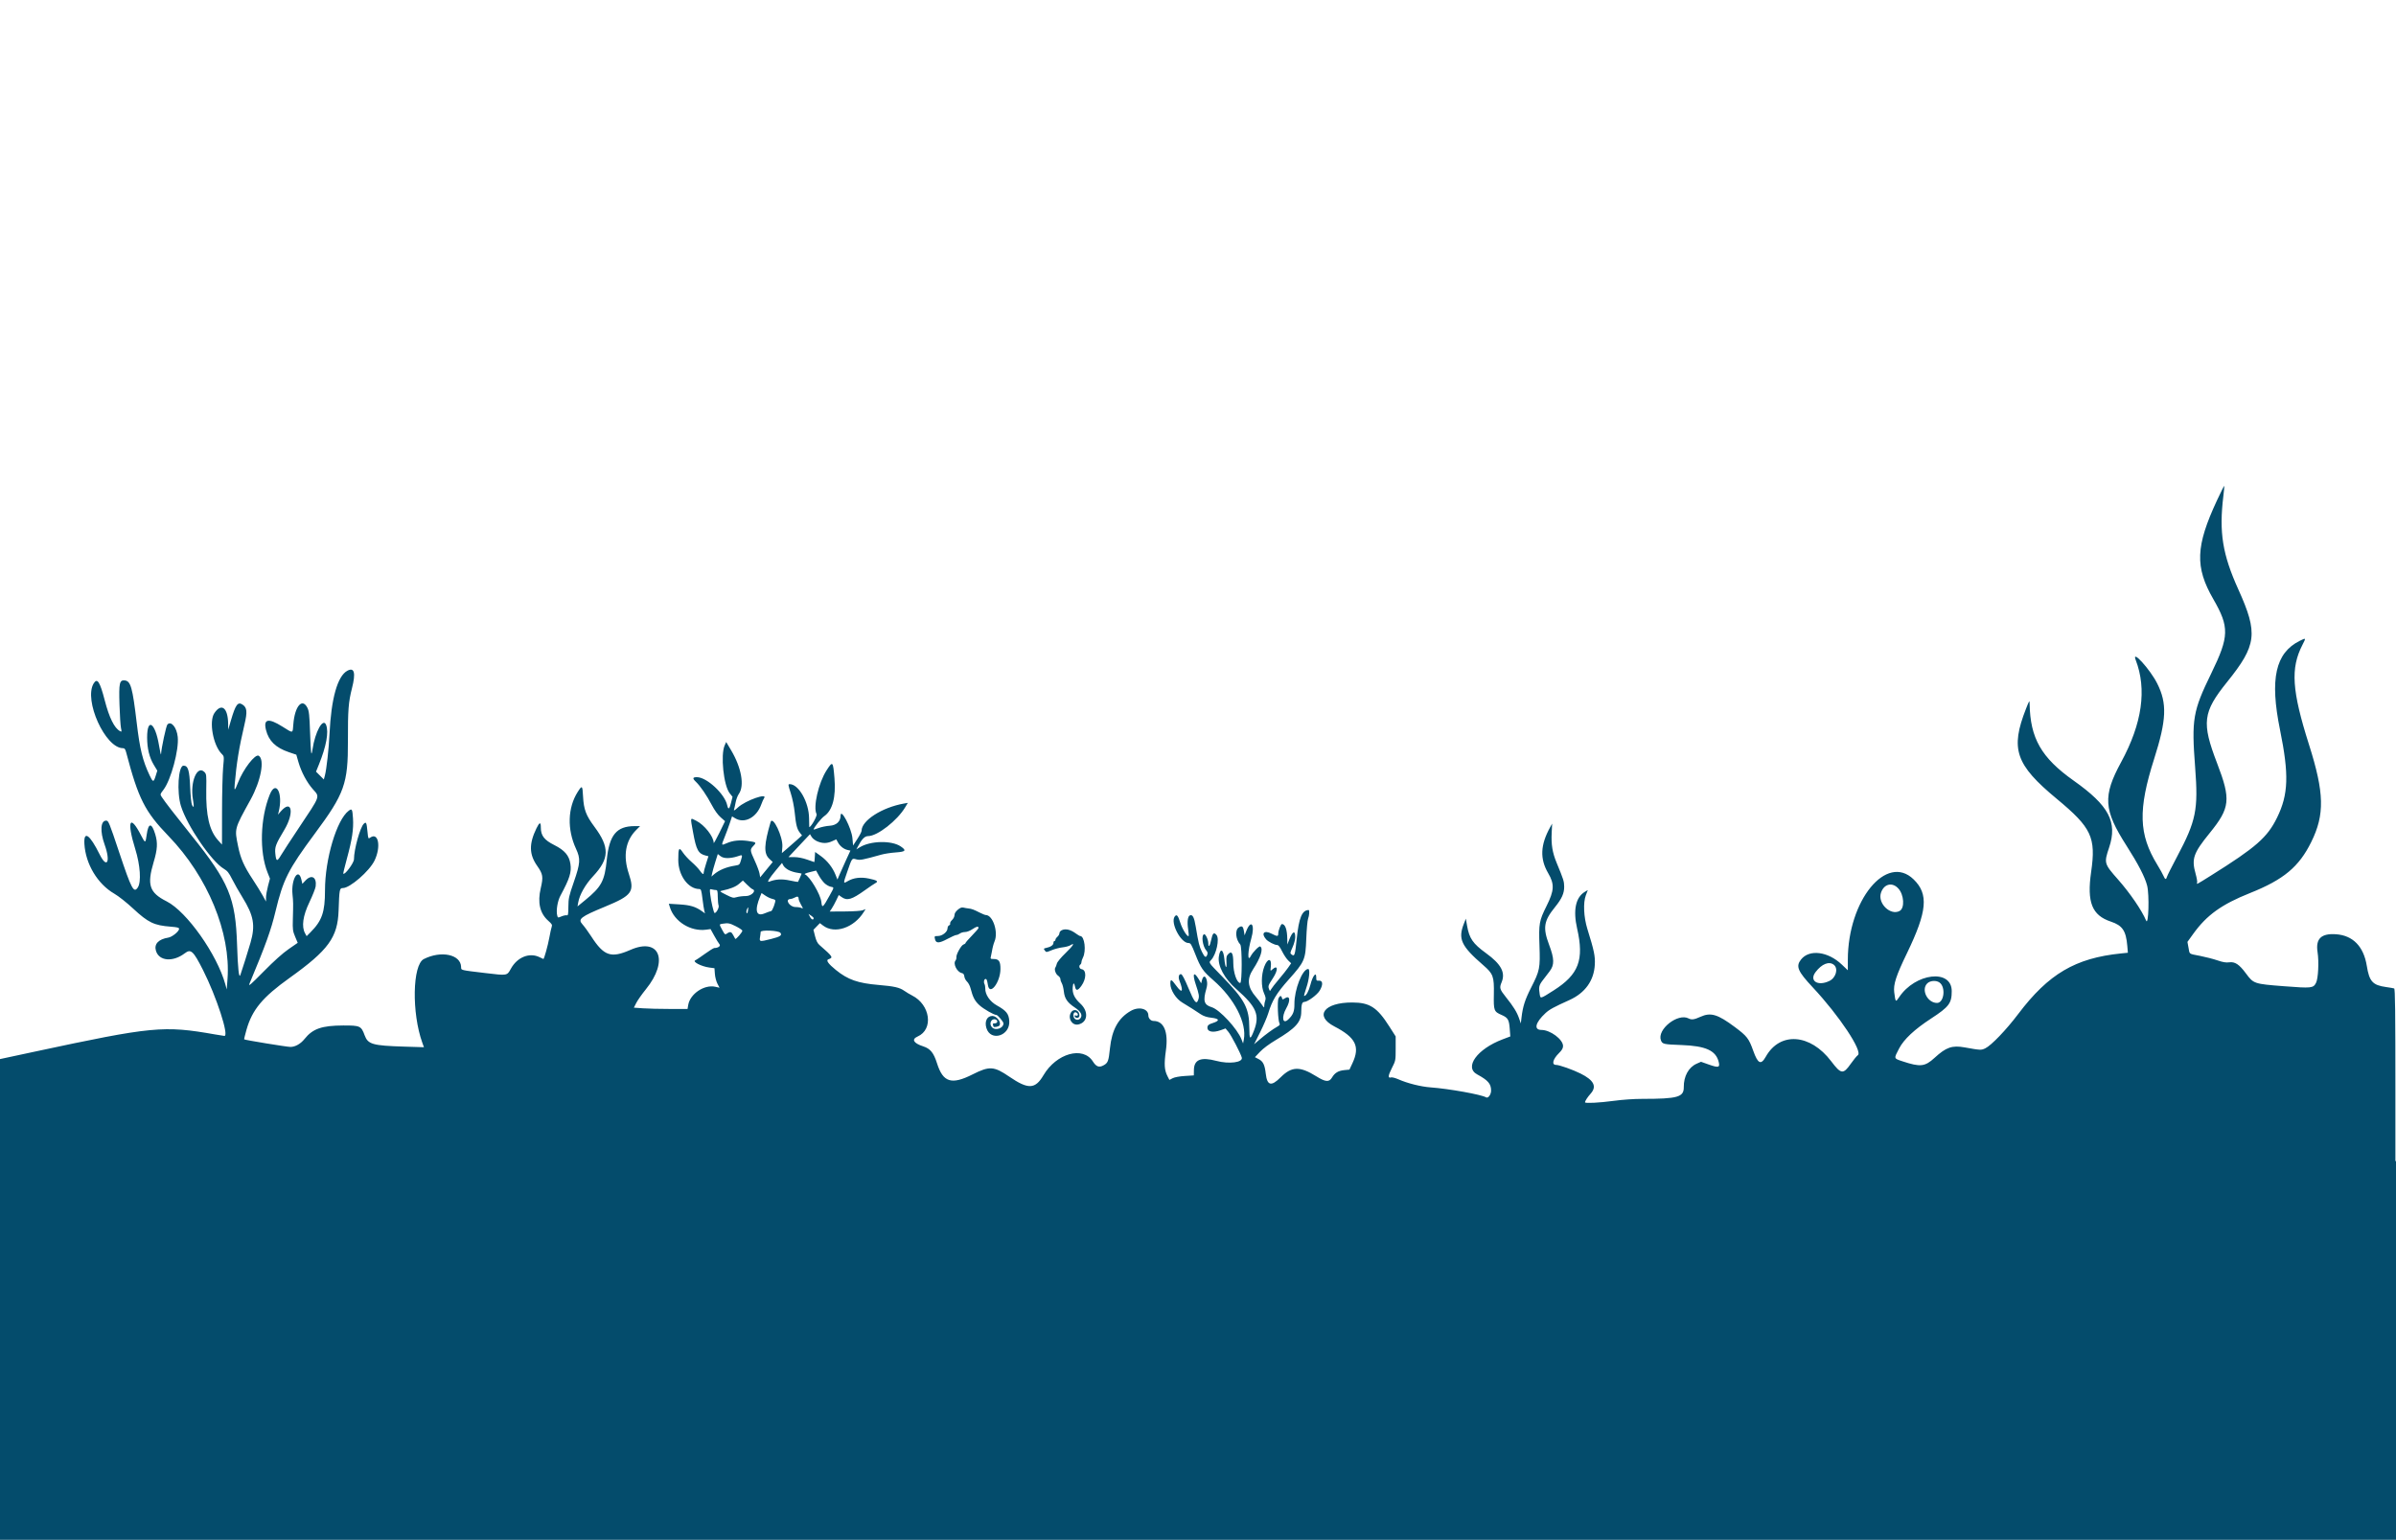 <?xml version="1.0" encoding="utf-8"?>
<svg id="splitsvg" version="1.1" viewBox="950.459 33.362 399.641 256.859" xmlns="http://www.w3.org/2000/svg">
  <defs/>
  <path xmlns="http://www.w3.org/2000/svg" id="path2" d="M370.256 116.797 C 366.671 124.486,366.540 127.946,369.631 133.306 C 372.327 137.983,372.285 139.522,369.295 145.667 C 366.207 152.010,365.985 153.310,366.601 161.401 C 367.137 168.435,366.763 170.277,363.590 176.250 C 362.713 177.900,361.951 179.419,361.897 179.625 C 361.760 180.140,361.580 180.095,361.326 179.482 C 361.208 179.197,360.738 178.353,360.282 177.607 C 357.180 172.530,357.058 168.445,359.752 159.976 C 361.835 153.431,361.947 150.704,360.274 147.380 C 359.073 144.996,355.962 141.584,356.677 143.435 C 358.572 148.344,357.764 154.034,354.255 160.491 C 351.174 166.160,351.320 168.445,355.148 174.431 C 357.096 177.477,358.220 179.651,358.589 181.083 C 358.983 182.616,358.828 187.896,358.418 186.917 C 357.710 185.228,355.729 182.332,353.745 180.083 C 351.404 177.430,351.379 177.342,352.250 174.739 C 353.674 170.481,352.224 167.746,346.333 163.578 C 340.946 159.766,339.084 156.514,338.989 150.750 C 338.979 150.120,338.946 150.166,338.389 151.580 C 335.739 158.313,336.624 160.904,343.524 166.622 C 349.323 171.428,350.081 173.041,349.251 178.804 C 348.522 183.869,349.384 186.045,352.535 187.095 C 354.476 187.741,355.070 188.621,355.283 191.159 L 355.378 192.290 354.231 192.406 C 346.618 193.181,342.142 195.818,337.093 202.502 C 335.084 205.161,332.589 207.762,331.593 208.234 C 330.908 208.559,330.793 208.554,328.167 208.081 C 326.066 207.703,325.071 208.046,323.148 209.810 C 321.520 211.303,320.760 211.387,317.785 210.399 C 316.302 209.907,316.322 209.983,317.226 208.250 C 318.025 206.721,319.790 205.069,322.550 203.269 C 325.555 201.309,326.003 200.714,325.998 198.683 C 325.988 194.949,319.933 195.652,317.225 199.703 C 316.637 200.582,316.626 200.571,316.409 198.911 C 316.237 197.589,316.706 196.141,318.533 192.362 C 321.915 185.362,322.171 182.506,319.639 180.050 C 315.117 175.663,308.673 183.554,308.668 193.484 L 308.667 195.217 307.676 194.273 C 305.355 192.059,302.237 191.670,300.858 193.423 C 299.960 194.564,300.307 195.383,302.835 198.083 C 307.243 202.794,311.207 208.769,310.331 209.383 C 310.149 209.511,309.627 210.146,309.171 210.795 C 307.892 212.616,307.543 212.573,305.893 210.393 C 302.401 205.782,297.350 205.428,294.985 209.629 C 294.178 211.062,293.669 210.824,292.893 208.649 C 292.156 206.585,291.860 206.203,289.812 204.676 C 286.950 202.542,285.796 202.200,284.083 202.976 C 283.029 203.453,282.611 203.510,282.100 203.244 C 280.306 202.314,276.806 205.092,277.494 206.901 C 277.734 207.532,277.919 207.575,280.917 207.685 C 284.958 207.833,286.645 208.594,287.125 210.484 C 287.368 211.444,287.106 211.516,285.471 210.937 L 284.178 210.479 283.446 210.803 C 282.109 211.395,281.287 212.894,281.305 214.710 C 281.320 216.375,280.298 216.665,274.397 216.666 C 272.980 216.666,271.067 216.799,269.583 217.000 C 267.230 217.319,264.833 217.439,264.833 217.239 C 264.833 217.020,265.253 216.374,265.774 215.791 C 266.841 214.598,266.312 213.549,264.083 212.438 C 262.781 211.789,260.545 211.000,260.007 211.000 C 259.222 211.000,259.454 210.056,260.489 209.030 C 260.989 208.535,261.167 208.225,261.167 207.847 C 261.167 206.751,259.041 205.167,257.570 205.167 C 256.242 205.167,256.537 203.931,258.240 202.361 C 258.901 201.751,259.594 201.373,262.238 200.178 C 264.848 198.999,266.326 196.936,266.466 194.278 C 266.541 192.852,266.351 191.939,265.228 188.333 C 264.612 186.357,264.500 183.934,264.968 182.708 L 265.301 181.833 264.826 182.114 C 263.272 183.032,262.815 185.171,263.515 188.250 C 264.705 193.486,263.791 195.907,259.621 198.562 C 257.361 200.001,257.403 199.989,257.275 199.217 C 257.083 198.057,257.156 197.706,257.750 196.929 C 258.071 196.510,258.596 195.823,258.917 195.404 C 259.749 194.316,259.730 193.325,258.833 190.937 C 257.773 188.114,257.953 186.985,259.834 184.667 C 260.965 183.272,261.370 182.363,261.357 181.248 C 261.346 180.377,261.254 180.085,260.101 177.293 C 259.388 175.566,259.174 174.257,259.274 172.237 L 259.348 170.750 259.013 171.356 C 257.382 174.308,257.282 176.610,258.678 179.000 C 259.763 180.857,259.712 181.898,258.407 184.512 C 257.193 186.942,257.105 187.432,257.235 191.078 C 257.369 194.878,257.293 195.261,255.840 198.114 C 254.827 200.101,254.457 201.253,254.242 203.083 L 254.124 204.083 253.832 203.236 C 253.470 202.189,252.904 201.274,251.642 199.698 C 250.599 198.395,250.528 198.154,250.917 197.224 C 251.596 195.599,250.851 194.200,248.333 192.370 C 246.117 190.759,245.528 189.905,245.156 187.764 L 244.956 186.611 244.632 187.430 C 243.619 189.990,244.166 191.165,247.865 194.371 C 249.523 195.807,249.680 196.239,249.627 199.204 C 249.578 201.950,249.637 202.110,250.917 202.667 C 251.967 203.124,252.160 203.447,252.273 204.933 L 252.373 206.250 251.083 206.738 C 246.848 208.340,244.635 211.390,246.841 212.583 C 248.664 213.570,249.164 214.150,249.166 215.282 C 249.167 215.957,248.670 216.624,248.325 216.412 C 247.580 215.951,242.112 214.968,239.083 214.751 C 237.463 214.634,235.217 214.072,233.718 213.409 C 233.202 213.181,232.648 213.036,232.487 213.087 C 231.932 213.264,231.968 212.806,232.608 211.546 C 233.248 210.286,233.250 210.275,233.250 208.266 L 233.250 206.250 232.188 204.583 C 230.155 201.390,228.923 200.595,226.000 200.588 C 221.306 200.576,219.634 202.824,223.028 204.583 C 226.596 206.432,227.338 207.943,226.041 210.716 L 225.539 211.787 224.696 211.868 C 223.691 211.965,223.095 212.321,222.637 213.096 C 222.156 213.912,221.564 213.868,220.007 212.899 C 217.258 211.188,215.901 211.230,214.047 213.084 C 212.495 214.636,211.809 214.463,211.582 212.460 C 211.414 210.981,211.136 210.411,210.399 210.033 L 209.772 209.711 210.622 208.812 C 211.136 208.270,212.173 207.497,213.242 206.862 C 216.565 204.886,217.498 203.853,217.502 202.141 C 217.505 200.971,217.643 200.500,217.983 200.500 C 218.554 200.500,220.163 199.316,220.596 198.577 C 221.165 197.606,221.106 196.904,220.458 196.948 C 220.036 196.977,220.000 196.931,220.000 196.369 C 220.000 195.382,219.407 196.151,219.033 197.621 C 218.758 198.705,218.318 199.500,217.993 199.500 C 217.926 199.500,218.087 198.881,218.350 198.125 C 218.833 196.738,219.005 195.000,218.659 195.000 C 217.692 195.000,216.341 198.439,216.361 200.847 C 216.372 202.076,216.143 202.650,215.340 203.414 C 214.396 204.311,214.163 203.040,215.000 201.558 C 215.752 200.225,215.623 199.329,214.760 199.895 C 214.397 200.133,214.362 200.128,214.283 199.826 C 214.167 199.382,213.925 199.417,213.700 199.910 C 213.488 200.375,213.614 203.559,213.864 204.045 C 213.985 204.280,213.909 204.398,213.491 204.628 C 212.783 205.018,211.542 205.926,210.497 206.820 L 209.635 207.557 210.643 205.548 C 211.196 204.443,211.805 203.024,211.996 202.395 C 212.645 200.248,213.372 199.048,215.403 196.769 C 218.086 193.758,218.205 193.479,218.341 189.917 C 218.401 188.358,218.536 186.872,218.641 186.614 C 218.838 186.132,218.905 185.167,218.742 185.167 C 217.638 185.167,217.107 186.446,216.746 189.972 C 216.467 192.697,216.388 192.949,215.919 192.606 C 215.611 192.381,215.615 192.347,216.051 191.375 C 216.301 190.819,216.500 190.074,216.500 189.697 C 216.500 188.487,216.060 188.670,215.495 190.115 L 215.182 190.917 215.170 190.000 C 215.150 188.418,214.828 187.513,214.283 187.503 C 214.090 187.499,213.667 188.582,213.667 189.078 C 213.667 189.601,213.526 189.603,212.530 189.099 C 211.298 188.474,210.762 189.055,211.645 190.059 C 211.989 190.451,213.054 191.000,213.470 191.000 C 213.694 191.000,213.940 191.309,214.301 192.043 C 214.584 192.617,215.040 193.303,215.316 193.567 L 215.817 194.047 215.339 194.741 C 215.076 195.124,214.369 196.016,213.766 196.724 C 213.164 197.433,212.584 198.177,212.476 198.378 C 212.286 198.733,212.278 198.734,212.152 198.413 C 211.938 197.864,211.972 197.758,212.750 196.574 C 213.691 195.141,213.635 194.207,212.660 195.089 C 212.338 195.381,212.334 195.373,212.423 194.651 C 212.610 193.145,211.898 193.120,211.331 194.614 C 210.813 195.978,210.795 197.953,211.292 199.048 C 211.570 199.662,211.617 199.943,211.493 200.267 C 211.405 200.499,211.333 200.881,211.333 201.117 C 211.333 201.523,211.309 201.511,210.895 200.898 C 210.654 200.542,210.231 199.991,209.954 199.675 C 208.538 198.054,208.396 196.682,209.476 195.034 C 210.734 193.115,211.212 191.587,210.660 191.246 C 210.464 191.125,209.430 192.181,209.065 192.875 C 208.507 193.938,208.574 191.978,209.165 189.917 C 209.829 187.605,209.138 186.609,208.321 188.699 L 208.051 189.388 207.942 188.704 C 207.808 187.868,207.610 187.723,207.076 188.073 C 206.418 188.504,206.557 190.076,207.328 190.917 C 207.649 191.267,207.643 197.333,207.321 197.333 C 206.768 197.333,206.167 195.600,206.167 194.007 C 206.167 192.392,205.912 191.922,205.345 192.489 C 205.027 192.807,204.980 193.006,205.028 193.840 C 205.106 195.209,204.811 194.797,204.679 193.351 C 204.526 191.687,203.982 191.429,203.759 192.915 C 203.527 194.462,204.679 196.604,206.696 198.378 C 210.054 201.330,210.622 202.689,209.600 205.322 C 208.984 206.909,208.840 206.815,208.836 204.822 C 208.829 201.515,208.082 200.114,204.214 196.154 C 201.966 193.853,202.036 193.960,202.481 193.482 C 203.338 192.562,203.896 189.987,203.377 189.345 C 202.935 188.801,202.713 189.004,202.472 190.173 C 202.262 191.187,202.000 191.505,202.000 190.745 C 202.000 190.127,201.540 189.126,201.294 189.207 C 200.793 189.371,201.047 191.229,201.665 191.917 C 201.884 192.161,201.926 192.350,201.821 192.625 C 201.604 193.191,201.405 193.084,200.940 192.151 C 200.503 191.274,200.366 190.718,199.908 187.967 C 199.641 186.361,199.393 185.878,198.928 186.056 C 198.571 186.193,198.448 187.147,198.634 188.354 C 198.723 188.939,198.760 189.454,198.715 189.500 C 198.515 189.705,197.672 188.370,197.342 187.324 C 196.938 186.043,196.724 185.802,196.391 186.256 C 195.641 187.282,197.401 190.667,198.684 190.667 C 199.053 190.667,199.171 190.857,199.823 192.513 C 200.745 194.852,201.091 195.352,202.844 196.880 C 206.354 199.941,208.446 204.016,207.922 206.774 L 207.800 207.417 207.539 206.750 C 206.839 204.960,203.882 201.767,202.555 201.370 C 201.280 200.987,201.087 200.319,201.671 198.302 C 201.832 197.744,201.852 197.338,201.740 196.885 C 201.544 196.090,201.154 196.057,200.957 196.819 L 200.809 197.389 200.395 196.694 C 199.577 195.322,199.308 195.788,199.900 197.555 C 200.470 199.258,200.519 199.563,200.315 200.146 C 200.020 200.993,199.670 200.568,198.662 198.139 C 198.070 196.713,197.644 195.901,197.468 195.867 C 197.097 195.796,196.949 196.347,197.180 196.936 C 197.890 198.743,197.654 199.170,196.682 197.835 C 195.832 196.668,195.666 196.606,195.669 197.458 C 195.672 198.517,196.608 199.985,197.680 200.612 C 198.177 200.902,198.906 201.352,199.300 201.612 C 199.694 201.871,200.338 202.293,200.731 202.549 C 201.229 202.873,201.769 203.050,202.514 203.132 C 203.866 203.281,203.960 203.631,202.750 204.013 C 202.112 204.214,201.904 204.364,201.862 204.651 C 201.744 205.457,202.697 205.700,204.061 205.211 L 204.873 204.920 205.353 205.495 C 205.824 206.059,207.393 209.071,207.582 209.774 C 207.801 210.591,205.474 210.896,203.345 210.329 C 200.762 209.643,199.624 210.104,199.597 211.849 L 199.583 212.750 198.083 212.847 C 197.176 212.905,196.371 213.055,196.046 213.224 L 195.509 213.504 195.187 212.873 C 194.665 211.850,194.606 210.878,194.925 208.593 C 195.360 205.484,194.595 203.667,192.854 203.667 C 192.409 203.667,192.000 203.229,192.000 202.753 C 192.000 201.617,190.429 201.210,189.064 201.992 C 186.993 203.180,185.920 205.113,185.594 208.238 C 185.367 210.423,185.260 210.690,184.453 211.108 C 183.755 211.469,183.288 211.282,182.746 210.425 C 181.100 207.820,176.661 209.061,174.501 212.729 C 173.122 215.071,171.956 215.117,168.799 212.957 C 166.247 211.211,165.495 211.164,162.695 212.578 C 159.173 214.357,157.766 213.926,156.757 210.759 C 156.188 208.969,155.641 208.293,154.451 207.907 C 152.817 207.376,152.451 206.733,153.516 206.263 C 156.203 205.078,155.643 200.952,152.587 199.417 C 152.222 199.233,151.639 198.884,151.292 198.641 C 150.499 198.085,149.623 197.885,147.000 197.663 C 143.544 197.370,141.887 196.789,139.886 195.170 C 138.615 194.142,138.189 193.542,138.619 193.388 C 139.479 193.081,139.427 192.997,137.127 190.983 C 136.811 190.707,136.588 190.256,136.404 189.523 L 136.138 188.462 136.676 187.907 L 137.214 187.352 137.741 187.754 C 139.671 189.226,142.901 188.140,144.555 185.462 L 144.836 185.007 144.377 185.197 C 144.109 185.307,142.860 185.393,141.385 185.402 L 138.853 185.417 139.189 184.917 C 139.373 184.642,139.712 184.022,139.942 183.540 L 140.360 182.663 140.831 182.998 C 141.763 183.662,142.521 183.438,144.750 181.839 C 145.483 181.313,146.260 180.790,146.476 180.676 C 147.027 180.386,146.765 180.204,145.381 179.915 C 144.023 179.632,142.820 179.778,141.865 180.342 C 141.082 180.804,141.080 180.781,141.764 178.816 C 142.598 176.419,142.532 176.510,143.286 176.711 C 143.923 176.881,144.286 176.812,147.500 175.916 C 148.004 175.775,149.076 175.613,149.882 175.555 C 151.535 175.436,151.698 175.232,150.685 174.549 C 149.165 173.525,145.639 173.602,143.865 174.699 L 143.294 175.051 143.505 174.651 C 144.206 173.320,144.677 172.833,145.265 172.833 C 146.800 172.833,150.118 170.248,151.444 168.019 L 151.880 167.288 151.231 167.402 C 147.569 168.050,144.167 170.236,144.167 171.940 C 144.167 172.098,143.848 172.717,143.458 173.315 L 142.750 174.404 142.641 173.188 C 142.489 171.492,140.676 168.046,140.664 169.429 C 140.656 170.390,139.969 171.030,138.870 171.103 C 138.294 171.141,137.450 171.314,136.995 171.487 C 136.539 171.660,136.167 171.768,136.167 171.727 C 136.167 171.446,137.447 169.840,137.943 169.500 C 139.310 168.562,139.910 166.332,139.644 163.176 C 139.403 160.316,139.357 160.270,138.327 161.863 C 136.979 163.949,136.050 168.014,136.660 169.155 C 136.810 169.434,135.743 171.335,135.438 171.333 C 135.426 171.333,135.413 170.677,135.408 169.875 C 135.391 167.192,133.678 164.167,132.176 164.167 C 131.890 164.167,131.903 164.272,132.354 165.675 C 132.632 166.541,132.912 167.907,133.010 168.883 C 133.221 170.971,133.395 171.655,133.867 172.255 L 134.234 172.721 133.325 173.535 C 132.825 173.982,132.069 174.645,131.644 175.007 L 130.872 175.665 130.952 174.624 C 131.080 172.975,129.335 169.315,128.988 170.504 C 127.888 174.272,127.836 175.733,128.771 176.614 L 129.346 177.156 128.299 178.432 L 127.252 179.708 127.140 179.062 C 127.078 178.707,126.721 177.753,126.347 176.942 C 125.543 175.199,125.532 175.076,126.113 174.469 C 126.669 173.889,126.628 173.851,125.226 173.646 C 123.867 173.447,122.687 173.569,121.683 174.013 C 120.743 174.428,120.745 174.431,121.298 173.068 C 121.556 172.435,121.945 171.382,122.164 170.729 L 122.561 169.542 123.072 169.854 C 124.628 170.803,126.640 169.753,127.423 167.583 C 127.589 167.125,127.795 166.656,127.882 166.542 C 128.647 165.536,124.834 166.866,123.541 168.056 C 123.008 168.546,122.817 168.652,122.890 168.417 C 122.947 168.233,123.070 167.684,123.162 167.195 C 123.254 166.706,123.494 166.076,123.694 165.795 C 124.665 164.432,124.132 161.418,122.408 158.519 L 121.586 157.137 121.335 157.694 C 120.618 159.280,121.152 164.403,122.167 165.683 L 122.642 166.283 122.384 167.306 C 122.114 168.381,121.930 168.487,121.751 167.673 C 121.338 165.790,118.347 163.015,116.718 163.004 C 115.979 162.999,115.927 163.202,116.523 163.766 C 117.258 164.462,118.337 166.036,119.183 167.646 C 119.642 168.520,120.192 169.286,120.654 169.693 L 121.392 170.344 120.446 172.284 C 119.926 173.351,119.500 174.111,119.500 173.972 C 119.500 172.922,117.957 170.963,116.586 170.273 C 115.539 169.746,115.584 169.580,116.061 172.207 C 116.598 175.167,116.932 175.776,118.187 176.085 L 118.623 176.192 118.228 177.436 C 118.011 178.120,117.833 178.789,117.833 178.923 C 117.833 179.321,117.609 179.202,117.183 178.577 C 116.963 178.254,116.350 177.614,115.819 177.155 C 115.289 176.695,114.627 175.975,114.348 175.553 C 113.712 174.593,113.587 174.804,113.592 176.833 C 113.598 179.381,115.236 181.643,117.088 181.663 C 117.391 181.666,117.448 181.838,117.628 183.292 C 117.738 184.185,117.880 185.099,117.942 185.323 L 118.055 185.729 117.535 185.358 C 116.474 184.603,115.587 184.336,113.774 184.225 L 112.016 184.117 112.194 184.696 C 112.931 187.099,115.674 188.796,118.252 188.442 L 118.977 188.343 119.595 189.463 C 119.935 190.079,120.325 190.713,120.462 190.871 C 120.714 191.162,120.249 191.500,119.598 191.500 C 119.481 191.500,118.768 191.946,118.014 192.490 C 117.260 193.035,116.560 193.508,116.458 193.542 C 115.839 193.748,117.419 194.579,118.773 194.758 L 119.629 194.871 119.698 195.821 C 119.736 196.343,119.926 197.075,120.120 197.448 L 120.473 198.125 119.780 197.969 C 117.930 197.554,115.564 199.140,115.249 201.006 L 115.137 201.667 112.178 201.667 C 110.550 201.667,108.536 201.618,107.702 201.559 L 106.186 201.451 106.588 200.657 C 106.809 200.221,107.528 199.200,108.185 198.390 C 112.050 193.625,110.500 189.668,105.610 191.813 C 102.358 193.240,101.187 192.837,99.076 189.565 C 98.592 188.814,97.927 187.902,97.600 187.540 C 96.809 186.664,97.287 186.294,101.393 184.597 C 105.889 182.739,106.342 182.111,105.345 179.118 C 104.348 176.126,104.779 173.599,106.594 171.792 L 107.222 171.167 106.319 171.168 C 103.295 171.171,102.088 172.631,101.664 176.802 C 101.307 180.327,100.788 181.290,98.037 183.538 L 96.785 184.561 96.901 183.906 C 97.134 182.596,98.090 180.908,99.380 179.529 C 102.119 176.600,102.171 174.719,99.609 171.277 C 98.193 169.373,97.825 168.393,97.709 166.213 C 97.611 164.347,97.557 164.303,96.811 165.478 C 95.146 168.104,95.038 171.706,96.529 174.933 C 97.311 176.624,97.265 177.329,96.167 180.500 C 95.348 182.862,95.271 183.213,95.261 184.598 C 95.252 185.901,95.213 186.103,94.984 186.044 C 94.837 186.006,94.444 186.089,94.110 186.228 C 93.509 186.479,93.501 186.477,93.396 186.060 C 93.194 185.254,93.454 183.663,93.934 182.773 C 95.481 179.907,95.809 178.860,95.599 177.463 C 95.390 176.073,94.639 175.195,92.922 174.333 C 91.220 173.479,90.667 172.757,90.667 171.390 C 90.667 170.432,90.450 170.477,89.934 171.542 C 88.675 174.140,88.712 175.885,90.064 177.807 C 91.022 179.166,91.096 179.634,90.653 181.520 C 90.089 183.921,90.508 185.725,91.917 186.965 C 92.506 187.484,92.598 187.646,92.482 187.959 C 92.406 188.165,92.225 188.990,92.079 189.792 C 91.847 191.071,91.219 193.333,91.095 193.333 C 91.071 193.333,90.796 193.204,90.484 193.047 C 88.795 192.193,86.740 193.010,85.669 194.960 C 85.027 196.128,85.082 196.118,81.467 195.685 C 77.144 195.166,77.386 195.227,77.370 194.661 C 77.310 192.574,74.033 191.880,71.148 193.344 C 69.250 194.308,69.111 202.339,70.905 207.317 L 71.170 208.050 67.876 207.949 C 62.605 207.787,61.836 207.568,61.282 206.066 C 60.703 204.496,60.528 204.416,57.703 204.424 C 54.125 204.435,52.623 204.960,51.250 206.679 C 50.600 207.492,49.698 208.000,48.902 208.000 C 48.313 208.000,41.324 206.857,41.190 206.738 C 41.157 206.709,41.329 205.987,41.573 205.134 C 42.529 201.785,44.248 199.716,48.750 196.496 C 55.236 191.857,56.781 189.735,56.935 185.257 C 57.057 181.689,57.093 181.500,57.651 181.500 C 58.828 181.500,62.066 178.689,62.926 176.920 C 64.042 174.624,63.586 172.125,62.225 173.078 C 61.882 173.318,61.873 173.299,61.759 172.144 C 61.602 170.547,61.542 170.411,61.150 170.765 C 60.538 171.319,59.500 175.049,59.500 176.695 C 59.500 177.300,57.973 179.362,57.716 179.105 C 57.680 179.069,57.960 177.906,58.338 176.522 C 59.186 173.420,59.452 171.657,59.338 169.889 C 59.236 168.312,59.168 168.191,58.614 168.609 C 56.615 170.114,54.667 176.659,54.667 181.868 C 54.667 185.520,54.176 186.940,52.239 188.887 L 51.605 189.524 51.346 189.054 C 50.729 187.934,50.975 186.144,52.057 183.882 C 52.592 182.763,53.067 181.563,53.112 181.216 C 53.312 179.685,52.426 179.168,51.423 180.232 L 50.890 180.797 50.737 180.122 C 50.247 177.965,48.987 180.036,49.247 182.571 C 49.377 183.842,49.379 183.990,49.304 186.750 C 49.259 188.409,49.296 188.681,49.685 189.610 L 50.116 190.636 48.600 191.684 C 47.606 192.371,46.174 193.655,44.445 195.408 C 42.190 197.694,41.847 197.986,42.085 197.417 C 44.787 190.952,45.656 188.540,46.406 185.414 C 47.690 180.069,48.530 178.404,52.969 172.420 C 57.937 165.723,58.511 164.110,58.491 156.917 C 58.476 151.804,58.580 150.466,59.170 148.155 C 59.823 145.597,59.563 144.621,58.396 145.250 C 56.751 146.135,55.698 149.878,55.418 155.833 C 55.302 158.296,54.921 161.710,54.647 162.734 L 54.473 163.385 53.822 162.733 L 53.170 162.082 53.643 160.916 C 54.889 157.842,55.318 155.491,54.853 154.292 C 54.355 153.008,53.020 155.408,52.579 158.383 C 52.381 159.712,52.306 159.181,52.178 155.553 C 52.077 152.667,52.004 151.977,51.745 151.453 C 50.876 149.697,49.619 151.156,49.385 154.192 C 49.265 155.750,49.403 155.721,47.573 154.572 C 45.227 153.099,44.362 153.274,44.825 155.126 C 45.282 156.952,46.447 158.088,48.622 158.826 L 49.882 159.253 50.242 160.502 C 50.719 162.151,51.657 163.902,52.674 165.044 C 53.825 166.335,53.940 166.021,50.335 171.417 C 48.987 173.433,47.632 175.513,47.322 176.038 C 46.677 177.133,46.519 177.088,46.383 175.770 C 46.268 174.654,46.440 174.198,47.878 171.799 C 49.587 168.948,49.135 166.583,47.288 168.716 L 46.826 169.250 46.949 168.750 C 47.704 165.682,46.479 163.366,45.451 165.917 C 43.856 169.873,43.701 175.436,45.088 178.917 L 45.487 179.917 45.160 181.155 C 44.980 181.837,44.832 182.699,44.830 183.072 L 44.826 183.750 44.279 182.750 C 43.978 182.200,43.227 180.986,42.610 180.052 C 41.149 177.839,40.589 176.574,40.176 174.546 C 39.562 171.534,39.514 171.714,42.250 166.750 C 43.980 163.610,44.642 160.077,43.621 159.433 C 43.034 159.063,41.038 161.644,40.155 163.917 C 39.616 165.305,39.506 165.368,39.603 164.232 C 39.906 160.676,40.328 158.086,41.241 154.195 C 41.736 152.085,41.665 151.391,40.903 150.892 C 40.128 150.385,39.748 150.901,38.989 153.494 L 38.525 155.083 38.511 154.083 C 38.476 151.403,37.391 150.571,36.212 152.321 C 35.284 153.697,36.004 157.686,37.440 159.121 C 37.849 159.531,37.849 159.532,37.675 161.391 C 37.580 162.413,37.498 165.725,37.494 168.750 L 37.486 174.250 36.839 173.534 C 35.377 171.917,34.785 169.390,34.861 165.077 C 34.904 162.638,34.888 162.480,34.552 162.144 C 33.345 160.938,32.142 163.806,32.638 166.703 C 32.856 167.972,32.813 168.251,32.490 167.649 C 32.372 167.427,32.240 166.170,32.175 164.633 C 32.056 161.818,31.826 161.083,31.066 161.083 C 30.196 161.083,29.918 165.506,30.643 167.827 C 31.672 171.123,35.748 177.086,37.791 178.283 C 38.384 178.630,38.638 178.949,39.173 180.013 C 39.534 180.731,40.315 182.104,40.909 183.065 C 42.784 186.098,43.072 187.714,42.249 190.591 C 41.879 191.883,40.819 195.257,40.550 196.000 C 40.316 196.643,40.129 194.927,40.003 191.000 C 39.752 183.148,38.657 180.512,32.422 172.750 C 29.687 169.345,27.948 167.098,27.435 166.306 C 27.152 165.869,27.156 165.850,27.726 165.103 C 28.976 163.466,30.330 158.446,30.105 156.288 C 29.939 154.700,29.015 153.580,28.388 154.207 C 28.174 154.422,27.381 158.100,27.319 159.167 C 27.306 159.396,27.155 158.738,26.983 157.706 C 26.350 153.901,25.000 152.993,25.000 156.373 C 25.000 158.207,25.369 159.720,26.120 160.961 L 26.697 161.917 26.424 162.792 C 26.078 163.895,25.977 163.887,25.418 162.708 C 24.250 160.242,23.784 158.339,23.257 153.892 C 22.565 148.057,22.263 146.982,21.286 146.865 C 20.392 146.758,20.275 147.281,20.388 150.881 C 20.443 152.642,20.555 154.399,20.637 154.785 C 20.777 155.442,20.766 155.476,20.471 155.318 C 19.533 154.816,18.681 153.094,17.922 150.162 C 17.118 147.059,16.674 146.388,16.079 147.373 C 14.394 150.159,18.017 158.167,20.963 158.167 C 21.243 158.167,21.361 158.320,21.507 158.875 C 23.548 166.626,24.616 168.733,28.582 172.840 C 35.095 179.583,38.968 188.959,38.409 196.633 L 38.279 198.417 38.050 197.583 C 36.675 192.582,31.604 185.407,28.250 183.718 C 25.368 182.266,24.944 180.981,26.088 177.167 C 26.722 175.053,26.785 173.949,26.352 172.524 C 25.756 170.560,25.207 170.583,24.930 172.583 C 24.724 174.069,24.691 174.073,23.985 172.703 C 22.098 169.040,21.564 170.312,23.022 175.000 C 23.856 177.682,24.042 180.484,23.448 181.392 C 22.776 182.418,22.400 181.710,20.342 175.549 C 18.665 170.527,18.552 170.250,18.166 170.250 C 17.229 170.250,17.114 172.031,17.909 174.250 C 18.938 177.124,18.310 178.365,17.080 175.887 C 15.421 172.542,14.397 171.841,14.537 174.147 C 14.741 177.499,16.732 180.817,19.505 182.426 C 20.233 182.848,21.563 183.899,22.670 184.927 C 25.190 187.267,26.149 187.728,28.953 187.943 C 30.015 188.025,30.333 188.106,30.333 188.297 C 30.333 188.725,29.187 189.659,28.530 189.766 C 26.884 190.033,26.132 190.838,26.471 191.970 C 26.987 193.690,29.300 193.886,31.284 192.378 C 32.298 191.607,32.700 191.977,34.317 195.167 C 36.556 199.587,38.697 206.168,37.894 206.166 C 37.815 206.166,37.112 206.054,36.333 205.917 C 27.733 204.402,25.907 204.577,6.167 208.805 L 0.083 210.108 0.041 221.721 L -0.002 233.333 199.999 233.333 L 400.000 233.333 400.000 215.828 C 400.000 201.976,399.957 198.307,399.792 198.247 C 399.677 198.205,399.073 198.100,398.448 198.013 C 396.212 197.703,395.648 197.084,395.230 194.483 C 394.706 191.228,392.909 189.390,390.070 189.204 C 387.603 189.042,386.668 189.963,387.019 192.207 C 387.268 193.802,387.127 196.605,386.761 197.311 C 386.300 198.204,386.029 198.232,381.413 197.875 C 376.423 197.488,376.343 197.461,375.070 195.739 C 373.947 194.221,373.241 193.755,372.266 193.889 C 371.746 193.960,371.226 193.873,370.320 193.563 C 369.640 193.331,368.337 192.994,367.425 192.815 C 365.466 192.430,365.705 192.601,365.489 191.435 L 365.313 190.482 366.282 189.136 C 368.535 186.004,371.013 184.223,375.750 182.333 C 381.361 180.095,383.917 177.964,385.963 173.820 C 388.231 169.228,388.149 165.645,385.591 157.583 C 382.726 148.552,382.482 144.838,384.495 140.932 C 385.111 139.738,385.106 139.730,384.037 140.263 C 379.986 142.282,379.027 146.606,380.750 155.083 C 382.274 162.582,382.165 165.870,380.262 169.750 C 378.640 173.058,376.768 174.698,369.232 179.417 C 366.772 180.956,366.803 180.940,366.929 180.611 C 366.982 180.473,366.869 179.806,366.679 179.128 C 365.974 176.615,366.291 175.694,369.017 172.333 C 372.443 168.111,372.588 166.748,370.263 160.687 C 367.657 153.897,367.867 152.175,371.917 147.142 C 376.880 140.974,377.119 139.023,373.811 131.704 C 371.153 125.822,370.567 122.169,371.306 116.101 C 371.416 115.194,371.483 114.427,371.453 114.398 C 371.424 114.368,370.885 115.448,370.256 116.797 M136.819 173.725 C 137.707 174.080,138.417 174.068,139.265 173.683 L 139.946 173.374 140.232 173.895 C 140.574 174.519,141.211 175.015,141.844 175.151 L 142.306 175.250 141.575 176.833 C 141.173 177.704,140.686 178.792,140.492 179.250 L 140.139 180.083 139.809 179.258 C 139.330 178.059,138.435 176.924,137.359 176.153 L 136.417 175.477 136.366 176.322 C 136.339 176.786,136.301 177.166,136.283 177.166 C 136.265 177.166,135.725 176.980,135.083 176.753 C 134.363 176.498,133.545 176.339,132.946 176.337 L 131.976 176.333 133.769 174.423 L 135.562 172.513 135.846 172.981 C 136.003 173.239,136.440 173.573,136.819 173.725 M121.826 176.500 C 122.256 176.500,122.962 176.379,123.396 176.231 C 124.347 175.907,124.332 175.893,124.049 176.861 C 123.834 177.598,123.784 177.645,123.119 177.748 C 121.611 177.981,120.379 178.492,119.522 179.239 L 119.128 179.583 119.250 179.000 C 119.317 178.679,119.555 177.833,119.778 177.120 L 120.184 175.823 120.615 176.162 C 120.908 176.392,121.293 176.500,121.826 176.500 M132.004 178.502 C 132.368 178.688,133.003 178.886,133.416 178.942 C 133.829 178.999,134.167 179.070,134.167 179.100 C 134.167 179.147,133.653 180.312,133.563 180.470 C 133.546 180.499,132.931 180.394,132.196 180.236 C 130.880 179.953,129.846 180.012,128.773 180.429 C 128.308 180.610,128.693 179.954,129.906 178.498 L 130.896 177.311 131.119 177.738 C 131.242 177.973,131.641 178.317,132.004 178.502 M138.011 180.714 C 138.290 180.970,138.740 181.223,139.009 181.277 C 139.619 181.399,139.630 181.307,138.829 182.758 C 137.700 184.803,137.571 184.903,137.457 183.819 C 137.325 182.567,135.504 179.516,134.705 179.210 C 134.558 179.153,134.903 179.000,135.517 178.848 L 136.583 178.583 137.043 179.417 C 137.296 179.875,137.731 180.459,138.011 180.714 M125.964 181.685 C 126.682 181.915,125.813 182.833,124.878 182.833 C 124.371 182.833,123.679 182.916,123.341 183.017 C 122.781 183.185,122.625 183.150,121.572 182.617 C 120.449 182.048,120.431 182.029,120.917 181.927 C 122.288 181.638,123.169 181.284,123.740 180.790 L 124.369 180.246 125.059 180.931 C 125.439 181.308,125.846 181.648,125.964 181.685 M317.119 181.603 C 318.051 182.657,318.171 184.836,317.324 185.310 C 315.808 186.159,313.626 184.077,314.186 182.317 C 314.672 180.793,316.097 180.446,317.119 181.603 M119.875 181.831 C 120.123 181.833,120.168 182.003,120.178 182.958 C 120.185 183.577,120.248 184.233,120.320 184.416 C 120.444 184.735,119.948 185.667,119.653 185.667 C 119.508 185.667,119.056 183.730,118.918 182.520 C 118.819 181.646,118.826 181.626,119.200 181.726 C 119.411 181.783,119.715 181.830,119.875 181.831 M129.212 183.284 C 129.466 183.335,129.713 183.440,129.761 183.518 C 129.887 183.722,129.289 185.333,129.086 185.337 C 128.993 185.339,128.484 185.519,127.955 185.737 C 126.561 186.310,126.290 185.198,127.258 182.874 L 127.483 182.332 128.117 182.762 C 128.465 182.998,128.958 183.233,129.212 183.284 M133.669 183.302 C 133.670 183.457,133.853 183.903,134.076 184.293 C 134.432 184.914,134.443 184.981,134.169 184.834 C 133.996 184.742,133.532 184.666,133.136 184.666 C 132.144 184.664,131.323 183.348,132.302 183.327 C 132.457 183.324,132.770 183.218,132.998 183.092 C 133.469 182.832,133.666 182.893,133.669 183.302 M125.209 185.309 C 125.154 185.666,125.077 185.792,124.994 185.657 C 124.923 185.542,124.945 185.271,125.043 185.056 C 125.272 184.553,125.314 184.616,125.209 185.309 M160.207 185.123 C 159.852 185.423,159.664 185.732,159.665 186.013 C 159.666 186.253,159.489 186.609,159.262 186.822 C 159.039 187.031,158.894 187.297,158.938 187.413 C 158.983 187.529,158.902 187.668,158.760 187.723 C 158.617 187.778,158.500 188.006,158.500 188.230 C 158.500 188.806,157.628 189.500,156.904 189.500 C 156.304 189.500,156.279 189.532,156.434 190.110 C 156.602 190.736,157.150 190.705,158.467 189.994 C 159.141 189.631,159.818 189.331,159.971 189.328 C 160.125 189.325,160.396 189.213,160.574 189.078 C 160.751 188.943,161.134 188.833,161.423 188.833 C 161.729 188.833,162.255 188.628,162.677 188.345 C 163.362 187.885,163.667 187.830,163.667 188.166 C 163.667 188.247,163.179 188.812,162.583 189.423 C 161.987 190.034,161.500 190.596,161.500 190.672 C 161.500 190.748,161.348 190.859,161.163 190.918 C 160.778 191.040,159.913 192.599,159.980 193.052 C 160.004 193.217,159.939 193.456,159.836 193.581 C 159.377 194.133,160.101 195.547,160.917 195.693 C 161.144 195.734,161.268 195.909,161.306 196.246 C 161.337 196.517,161.538 196.902,161.753 197.101 C 161.968 197.300,162.229 197.790,162.332 198.190 C 162.733 199.737,163.059 200.356,163.851 201.068 C 164.555 201.700,166.249 202.667,166.654 202.667 C 166.872 202.667,167.833 203.812,167.833 204.071 C 167.833 204.881,166.529 205.338,165.929 204.738 C 165.361 204.170,165.786 203.190,166.501 203.417 C 166.973 203.567,166.862 204.088,166.363 204.069 C 166.103 204.060,166.014 204.129,166.076 204.291 C 166.126 204.421,166.167 204.559,166.167 204.597 C 166.167 204.773,166.980 204.641,167.149 204.438 C 167.545 203.960,166.726 202.833,165.983 202.833 C 165.100 202.833,164.651 203.733,164.982 204.839 C 165.683 207.177,168.981 206.152,168.800 203.653 C 168.714 202.465,168.306 201.959,166.711 201.067 C 165.565 200.427,164.771 199.261,164.799 198.261 C 164.807 197.993,164.743 197.642,164.657 197.482 C 164.487 197.165,164.609 196.667,164.856 196.667 C 165.035 196.667,165.101 196.845,165.245 197.708 C 165.548 199.534,167.322 197.215,167.330 194.984 C 167.334 193.713,167.069 193.333,166.176 193.333 C 165.661 193.333,165.635 193.305,165.742 192.875 C 165.805 192.623,165.879 192.267,165.906 192.083 C 165.987 191.530,166.184 190.770,166.337 190.417 C 167.011 188.860,166.069 186.000,164.883 186.000 C 164.763 186.000,164.309 185.818,163.874 185.596 C 162.877 185.088,162.522 184.956,162.000 184.903 C 161.771 184.880,161.396 184.816,161.167 184.761 C 160.860 184.688,160.607 184.783,160.207 185.123 M136.167 186.509 C 136.167 186.891,135.816 186.783,135.581 186.329 L 135.314 185.813 135.741 186.092 C 135.975 186.246,136.167 186.434,136.167 186.509 M123.153 187.853 C 123.724 188.138,124.230 188.472,124.277 188.594 C 124.353 188.792,123.218 190.117,123.093 189.975 C 123.065 189.943,122.918 189.673,122.767 189.375 C 122.462 188.776,122.245 188.714,121.727 189.077 C 121.398 189.307,121.355 189.277,120.940 188.513 C 120.399 187.519,120.399 187.538,120.958 187.453 C 121.919 187.307,122.142 187.348,123.153 187.853 M177.542 188.537 C 177.335 188.636,177.167 188.857,177.167 189.027 C 177.167 189.197,177.017 189.465,176.833 189.622 C 176.650 189.779,176.500 190.003,176.500 190.120 C 176.500 190.238,176.425 190.333,176.333 190.333 C 176.242 190.333,176.167 190.481,176.167 190.661 C 176.167 191.014,175.696 191.334,174.951 191.487 C 174.521 191.576,174.504 191.608,174.726 191.913 C 174.965 192.239,174.974 192.239,175.873 191.866 C 176.371 191.660,177.185 191.446,177.681 191.392 C 178.177 191.338,178.759 191.184,178.973 191.050 C 179.832 190.513,179.491 191.079,178.205 192.326 C 177.396 193.110,176.800 193.835,176.733 194.114 C 176.671 194.372,176.563 194.658,176.492 194.750 C 176.266 195.042,176.529 195.844,176.938 196.113 C 177.155 196.255,177.333 196.516,177.333 196.692 C 177.333 196.868,177.437 197.178,177.564 197.381 C 177.690 197.584,177.843 198.196,177.902 198.741 C 178.034 199.943,178.485 200.599,179.768 201.450 C 180.704 202.072,181.028 202.654,180.715 203.151 C 180.338 203.750,179.500 203.467,179.500 202.739 C 179.500 202.259,179.771 202.074,180.089 202.338 C 180.381 202.580,180.231 202.894,179.886 202.761 C 179.735 202.703,179.665 202.747,179.707 202.875 C 179.845 203.292,180.500 203.225,180.500 202.793 C 180.500 201.788,179.455 201.493,179.032 202.380 C 178.568 203.350,179.339 204.468,180.322 204.252 C 181.906 203.905,182.080 202.080,180.653 200.770 C 179.673 199.871,179.301 199.076,179.380 198.053 C 179.440 197.283,179.628 197.207,179.758 197.900 C 179.905 198.686,180.214 198.663,180.824 197.820 C 181.678 196.640,181.696 195.155,180.858 195.030 C 180.486 194.975,180.356 194.442,180.667 194.250 C 180.758 194.193,180.834 194.020,180.834 193.865 C 180.835 193.710,180.945 193.372,181.080 193.114 C 181.670 191.984,181.358 189.500,180.626 189.500 C 180.544 189.500,180.239 189.323,179.947 189.106 C 179.019 188.417,178.194 188.222,177.542 188.537 M130.627 188.967 C 130.949 189.379,130.602 189.610,129.082 189.993 C 127.165 190.476,127.101 190.466,127.226 189.708 C 127.283 189.365,127.330 188.966,127.331 188.824 C 127.334 188.443,130.318 188.572,130.627 188.967 M306.341 194.306 C 307.114 194.932,306.690 196.464,305.596 196.994 C 303.660 197.931,302.176 196.982,303.287 195.516 C 304.327 194.144,305.545 193.662,306.341 194.306 M323.950 197.251 C 325.047 198.018,324.726 200.671,323.538 200.664 C 321.950 200.656,320.854 198.464,321.909 197.409 C 322.388 196.930,323.382 196.853,323.950 197.251  M -25 0 L -5 0 L -5 20 L -25 20 Z M 405 0 L 425 0 L 425 20 L 405 20 Z" stroke="none" fill="#044c6c" fill-rule="evenodd" transform="translate(950,0)"/>
  <path style="fill: rgb(4, 76, 108);" d="M 945.827 227.902 C 949.498 227.902 955.55 228.484 958.82 226.848 C 960.56 225.978 963.361 227.388 965.142 226.497 C 966.787 225.674 969.426 226.989 971.112 226.146 C 973.323 225.04 979.194 226.146 981.647 226.146 C 991.209 226.146 1000.814 226.848 1009.741 226.848 C 1043.818 226.848 1078.6 227.2 1111.933 227.2 C 1148.477 227.2 1185.321 227.902 1222.202 227.902 C 1226.275 227.902 1233.808 229.298 1237.303 227.551 C 1238.639 226.883 1240.918 228.15 1241.868 227.2 C 1243.026 226.042 1248.343 227.298 1249.945 226.497 C 1252.101 225.419 1256.074 226.912 1258.374 226.146 C 1263.291 224.507 1269.92 227.397 1274.528 225.093 C 1278.648 223.032 1285.859 227.153 1289.979 225.093 C 1291.648 224.258 1294.681 224.741 1296.652 224.741 C 1302.479 224.741 1312.73 222.948 1317.722 225.444 C 1319.837 226.501 1323.292 224.717 1325.448 225.795 C 1327.04 226.591 1329.826 224.999 1331.418 225.795 C 1336.641 228.407 1348.325 224.441 1352.138 228.253 C 1352.957 229.072 1355.915 228.519 1356.703 229.307 C 1362.835 235.439 1357.52 250.147 1354.596 255.996 C 1353.182 258.824 1354.899 263.067 1352.84 265.127 C 1352.02 265.946 1353.308 268.873 1352.489 269.692 C 1351.778 270.402 1352.437 272.905 1351.786 273.555 C 1350.107 275.234 1351.316 287.482 1352.489 288.655 C 1353.19 289.356 1353.109 295.059 1352.489 295.679 C 1350.813 297.354 1345.484 297.084 1342.305 297.084 C 1337.479 297.084 1331.893 298.137 1326.151 298.137 C 1303.248 298.137 1282.163 299.542 1259.076 299.542 C 1253.617 299.542 1248.398 299.191 1242.922 299.191 C 1241.456 299.191 1238.1 298.745 1237.303 299.542 C 1236.236 300.609 1231.074 299.496 1229.577 300.244 C 1226.084 301.991 1219.955 299.706 1216.232 300.947 C 1209.742 303.11 1201.287 299.139 1194.811 301.298 C 1189.716 302.996 1182.528 302.351 1176.901 302.351 C 1175.414 302.351 1172.235 303.003 1170.931 302.351 C 1170.134 301.953 1167.235 302.519 1166.717 302 C 1165.604 300.888 1161.859 302.41 1160.747 301.298 C 1159.323 299.874 1155.681 301.575 1153.723 300.595 C 1149.149 298.308 1142.493 300.424 1137.92 298.137 C 1134.513 296.434 1128.67 299.482 1125.278 297.786 C 1123.957 297.126 1119.521 298.351 1118.605 297.435 C 1117.694 296.524 1113.55 297.084 1111.933 297.084 C 1106.954 297.084 1100.624 296.732 1095.077 296.732 C 1072.647 296.732 1049.569 296.381 1026.949 296.381 C 1007.179 296.381 987.677 297.786 967.249 297.786 C 963.041 297.786 952.457 299.148 950.041 296.732 C 949.044 295.735 945.544 296.45 944.422 295.328 C 942.145 293.051 943.018 286.026 943.018 281.632 C 943.018 280.904 942.555 277.53 943.018 277.067 C 944.747 275.337 942.847 269.512 944.773 267.585 C 946.208 266.15 945.227 262.565 946.529 261.264 C 948.235 259.558 946.657 256.092 947.934 253.538 C 949.981 249.444 949.13 242.443 946.529 239.842 C 944.572 237.885 946.178 232.421 946.178 230.36"/>
</svg>